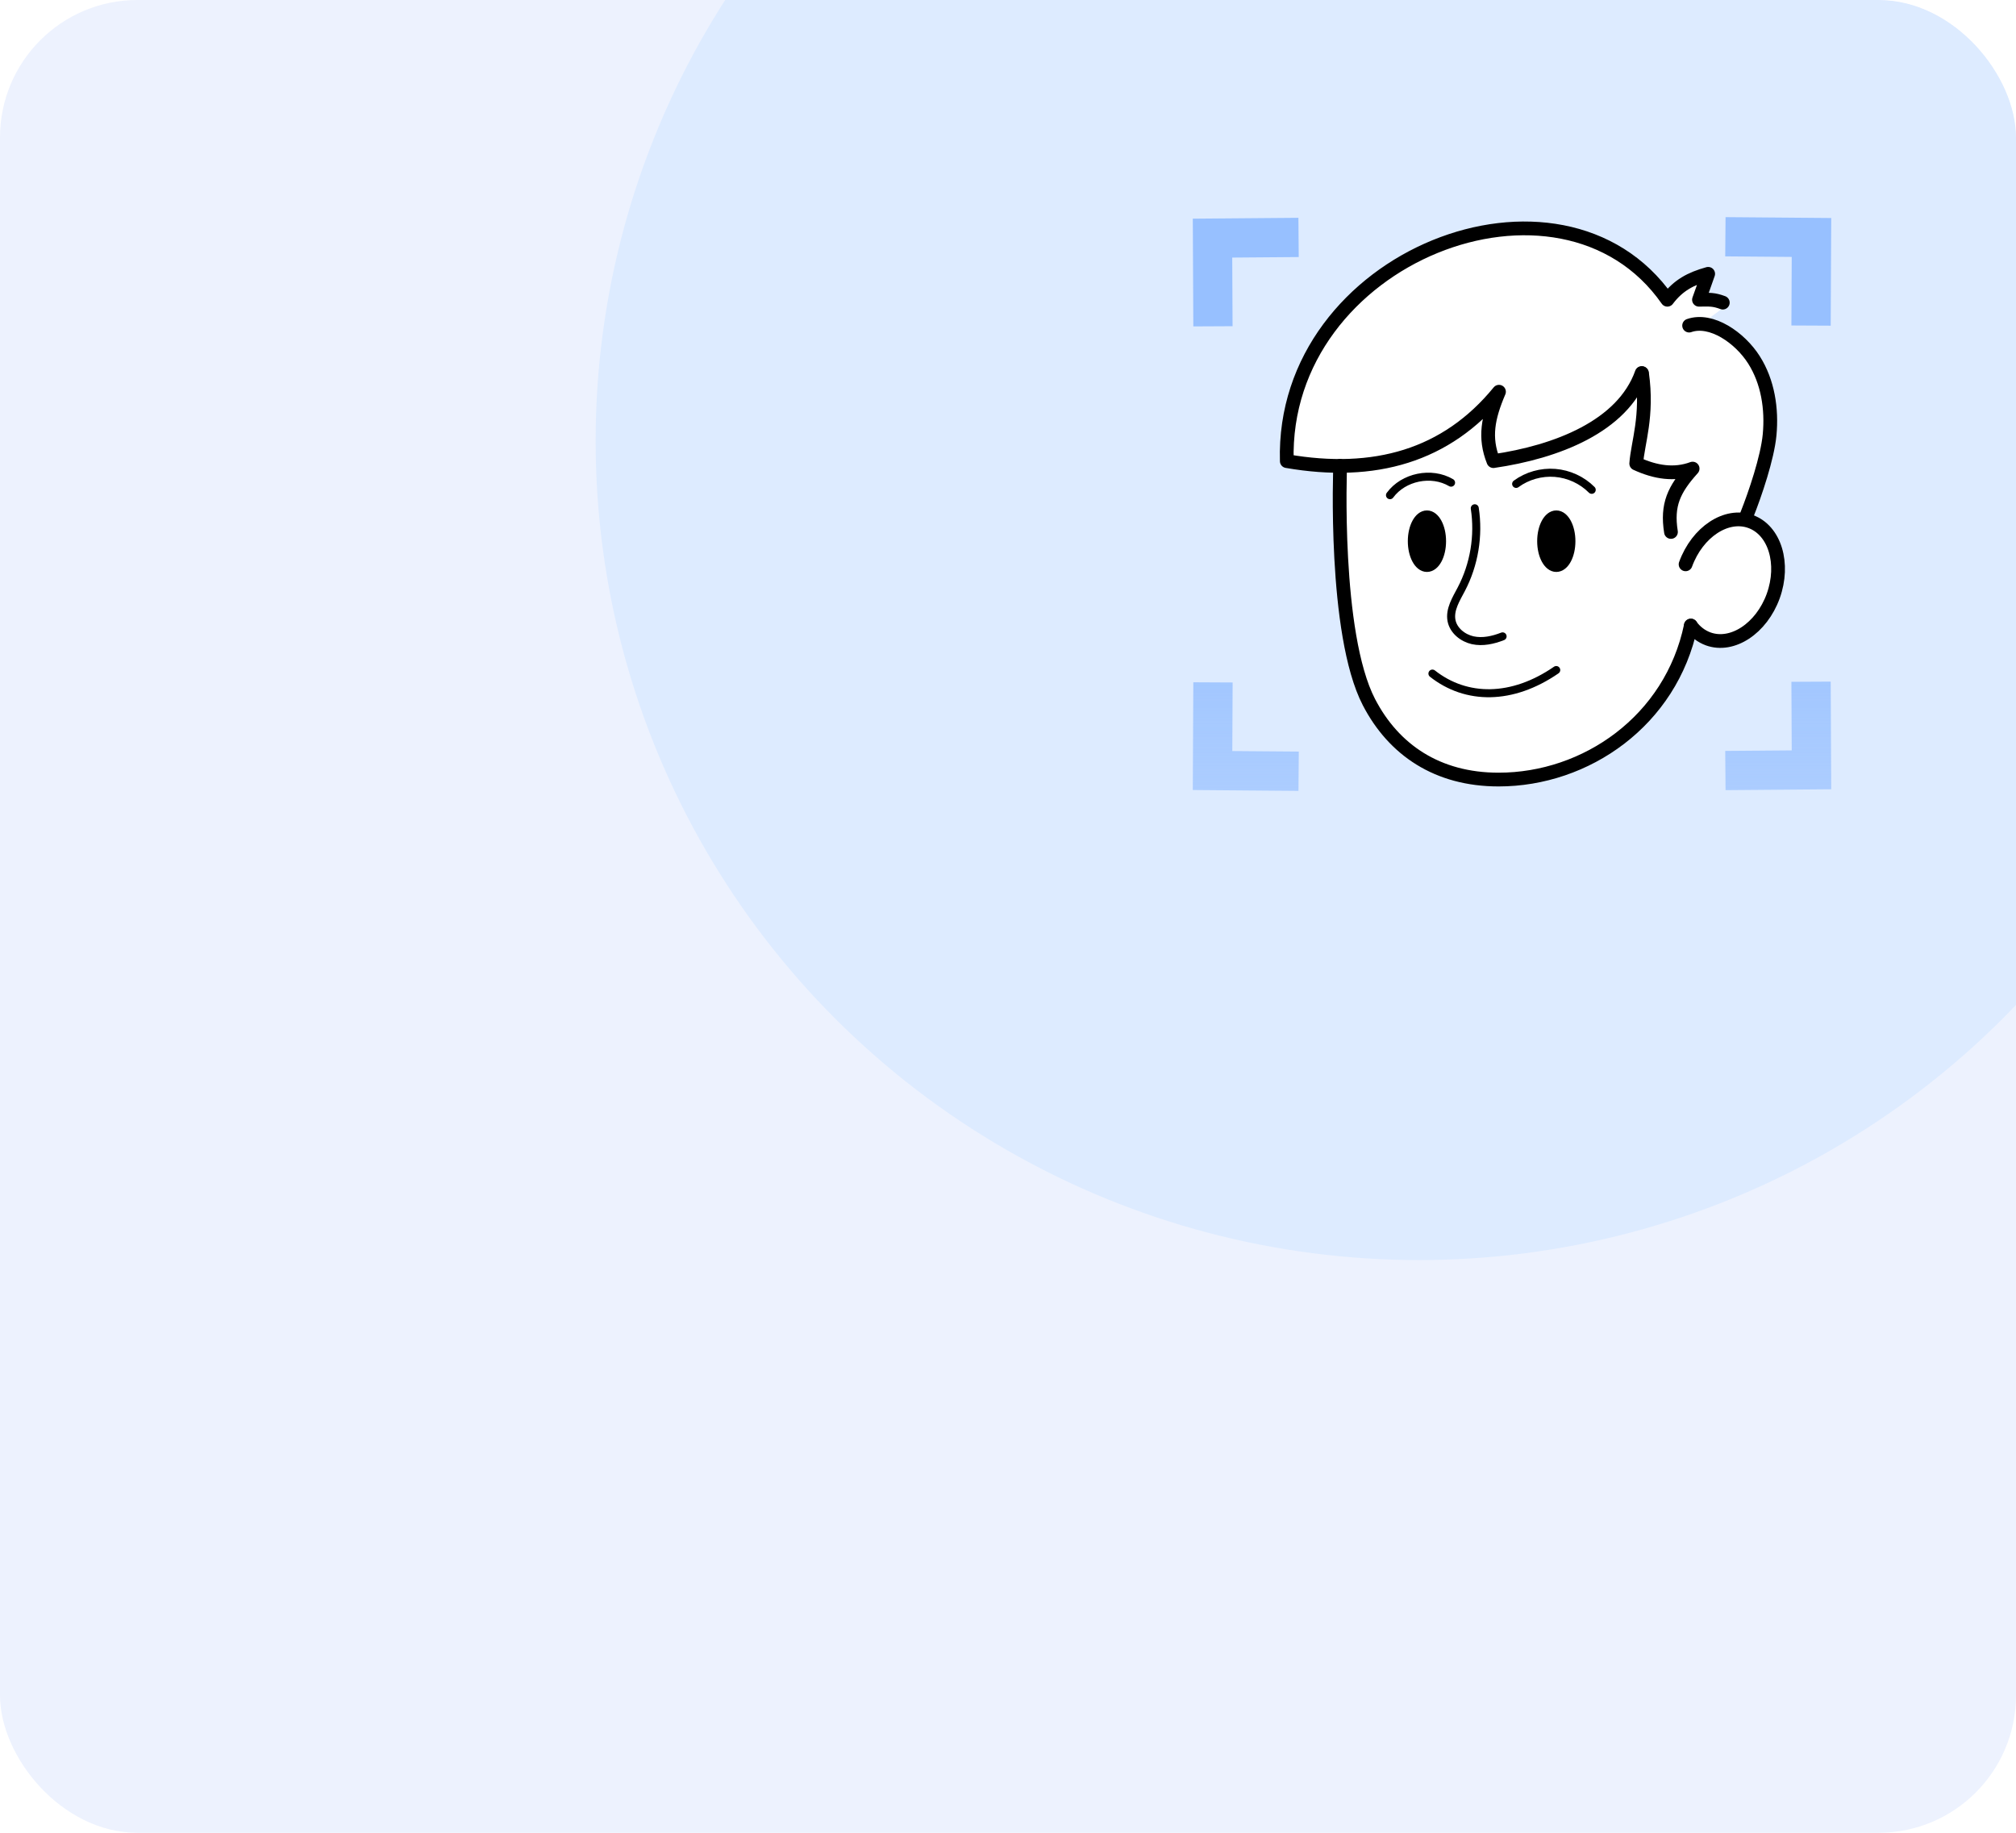 <svg width="176" height="160" viewBox="0 0 176 160" fill="none" xmlns="http://www.w3.org/2000/svg">
<g clip-path="url(#clip0_6056_355)">
<rect width="176" height="160" rx="12" fill="#EDF2FE"/>
<g filter="url(#filter0_f_6056_355)">
<ellipse cx="123.875" cy="38.501" rx="71.875" ry="71.501" fill="#DDEBFF"/>
</g>
<path d="M131.998 67.984C138.751 67.408 142.612 64.153 145.445 60.186L147.554 55.423C147.839 54.538 149.821 56.261 150.843 55.875C152.963 55.287 155.754 54.265 155 48.011C154.674 46.509 153.7 45.731 152.316 45.392C154.044 41.627 155.315 37.885 154.282 34.245C153.426 30.663 151.17 28.674 148.675 28.175L150.546 26.797L148.182 26.631L149.121 23.899C147.707 24.32 146.472 25.063 145.468 26.245C143.502 23.792 141.103 21.398 138.121 20.686C126.718 17.96 117.335 24.273 113.676 32.79C112.726 34.999 112.34 37.101 112.34 40.249L116.996 40.671L117.24 50.898C117.851 60.43 119.627 65.65 128.417 68.062L132.004 67.984H131.998Z" fill="white"/>
<path d="M116.999 40.67C116.999 40.67 116.405 55.304 119.511 61.297C121.673 65.466 125.486 68.055 130.831 68.055C138.456 68.055 145.886 62.93 147.614 54.609" stroke="black" stroke-width="1.2" stroke-linecap="round" stroke-linejoin="round"/>
<path d="M147.154 49.265C148.182 46.438 150.724 44.763 152.832 45.529C154.946 46.295 155.825 49.205 154.804 52.038C153.776 54.865 151.234 56.54 149.126 55.774C148.514 55.548 148.004 55.15 147.612 54.616" stroke="black" stroke-width="1.2" stroke-linecap="round" stroke-linejoin="round"/>
<path d="M147.463 28.424C149.405 27.747 151.899 29.487 153.117 31.405C154.34 33.324 154.703 35.693 154.489 37.962C154.299 39.964 153.236 43.105 152.493 44.97" stroke="black" stroke-width="1.2" stroke-linecap="round" stroke-linejoin="round"/>
<path d="M143.352 32.587C143.88 36.341 142.976 38.639 142.846 40.468C144.538 41.246 146.183 41.496 147.769 40.908C146.144 42.715 145.498 44.065 145.878 46.44" stroke="black" stroke-width="1.2" stroke-linecap="round" stroke-linejoin="round"/>
<path d="M150.403 26.419C149.607 26.122 149.249 26.155 148.323 26.167C148.637 25.259 148.818 24.819 149.126 23.904C147.594 24.332 146.519 24.902 145.563 26.167C136.286 12.882 111.835 22.378 112.34 40.255C119.983 41.579 126.273 39.815 130.864 34.197C129.902 36.454 129.557 38.2 130.377 40.255C135.858 39.459 141.661 37.238 143.324 32.564" stroke="black" stroke-width="1.2" stroke-linecap="round" stroke-linejoin="round"/>
<path d="M128.75 44.371C129.118 46.77 128.702 49.288 127.574 51.438C127.122 52.299 126.54 53.214 126.718 54.17C126.885 55.049 127.698 55.696 128.566 55.892C129.439 56.083 130.347 55.88 131.179 55.554" stroke="black" stroke-width="0.7" stroke-linecap="round" stroke-linejoin="round"/>
<path d="M135.867 49.425C136.515 49.425 137.031 48.445 137.031 47.245C137.031 46.045 136.509 45.065 135.867 45.065C135.226 45.065 134.703 46.045 134.703 47.245C134.703 48.445 135.226 49.425 135.867 49.425Z" fill="black" stroke="black" stroke-width="1.01" stroke-linecap="round" stroke-linejoin="round"/>
<path d="M124.574 49.425C125.222 49.425 125.738 48.445 125.738 47.245C125.738 46.045 125.216 45.065 124.574 45.065C123.933 45.065 123.41 46.045 123.41 47.245C123.41 48.445 123.933 49.425 124.574 49.425Z" fill="black" stroke="black" stroke-width="1.01" stroke-linecap="round" stroke-linejoin="round"/>
<path d="M121.348 43.23C122.524 41.627 124.965 41.128 126.681 42.137" stroke="black" stroke-width="0.7" stroke-linecap="round" stroke-linejoin="round"/>
<path d="M132.361 42.245C133.329 41.532 134.559 41.188 135.758 41.283C136.958 41.378 138.116 41.912 138.96 42.761" stroke="black" stroke-width="0.7" stroke-linecap="round" stroke-linejoin="round"/>
<path d="M125.053 58.803C128.004 61.131 132.013 61.148 135.862 58.494" stroke="black" stroke-width="0.7" stroke-linecap="round" stroke-linejoin="round"/>
<path d="M113.358 69.044L104.133 68.968L104.179 59.563L107.611 59.58L107.582 65.566L113.387 65.612L113.358 69.038V69.044ZM107.605 28.472L107.576 22.486L113.382 22.44L113.353 19.014L104.133 19.09L104.179 28.495L107.611 28.478L107.605 28.472ZM159.87 68.91L159.823 59.505L156.392 59.522L156.421 65.508L150.615 65.554L150.644 68.98L159.87 68.904V68.91ZM159.87 19.032L150.644 18.956L150.615 22.381L156.421 22.428L156.392 28.414L159.823 28.431L159.87 19.026V19.032Z" fill="url(#paint0_linear_6056_355)"/>
</g>
<defs>
<filter id="filter0_f_6056_355" x="-7.896" y="-92.896" width="263.542" height="262.793" filterUnits="userSpaceOnUse" color-interpolation-filters="sRGB">
<feFlood flood-opacity="0" result="BackgroundImageFix"/>
<feBlend mode="normal" in="SourceGraphic" in2="BackgroundImageFix" result="shape"/>
<feGaussianBlur stdDeviation="29.948" result="effect1_foregroundBlur_6056_355"/>
</filter>
<linearGradient id="paint0_linear_6056_355" x1="132.001" y1="0.673" x2="132.001" y2="100.965" gradientUnits="userSpaceOnUse">
<stop offset="0.47" stop-color="#97C0FF"/>
<stop offset="1" stop-color="#97C0FF" stop-opacity="0.25"/>
</linearGradient>
<clipPath id="clip0_6056_355">
<rect width="176" height="160" rx="12" fill="white"/>
</clipPath>
</defs>
</svg>
